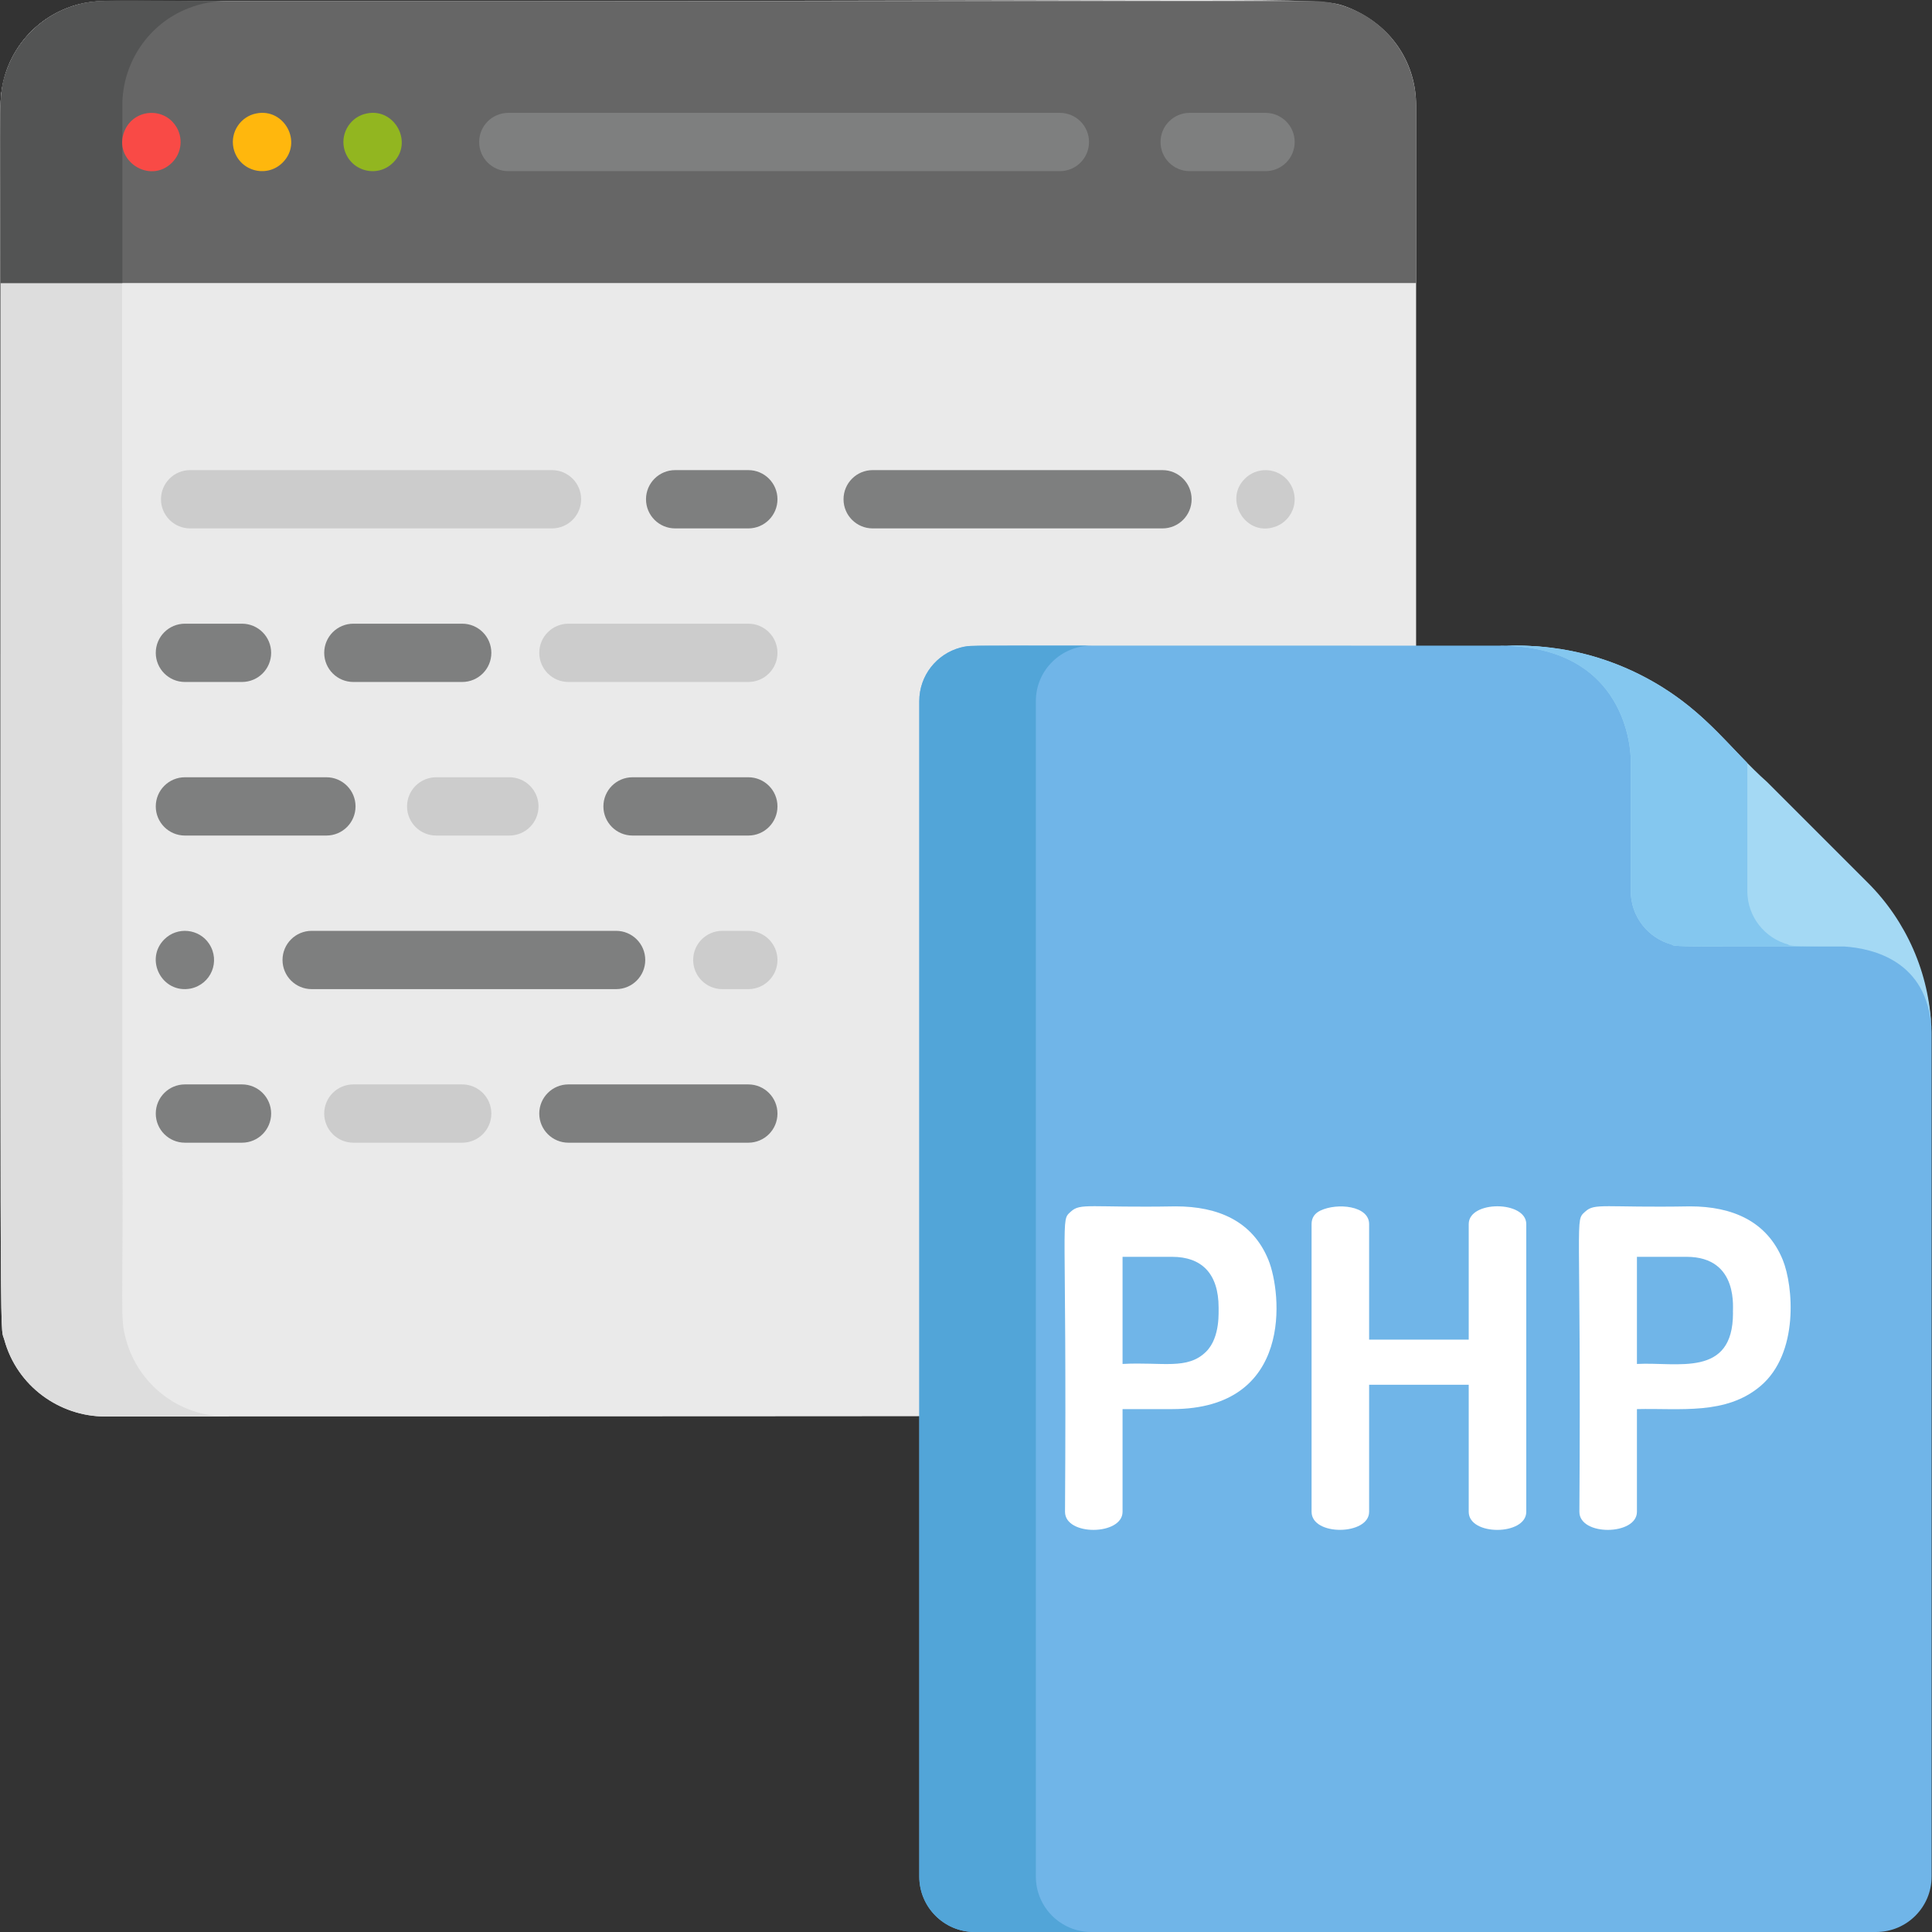 <?xml version="1.0" encoding="iso-8859-1"?>
<!-- Generator: Adobe Illustrator 19.0.0, SVG Export Plug-In . SVG Version: 6.00 Build 0)  -->
<svg version="1.1" id="Capa_1" xmlns="http://www.w3.org/2000/svg" xmlns:xlink="http://www.w3.org/1999/xlink" x="0px" y="0px"
	 viewBox="0 0 512.001 512.001" style="enable-background:new 0 0 512.001 512.001;" xml:space="preserve">
<rect x="0" y="0" width="512.001" height="512.001" fill="#333333" stroke="none"/>
<path style="fill:#EAEAEA;" d="M357.768,2.184L357.768,2.184c-8.164-3.222-4.02-1.927-220.003-1.927l0,0H69.7
	C27.232,0.286,23.638-0.47,16.679,2.596C6.781,6.95,0.156,16.769,0.156,27.913c0,344.132-0.28,322.487,0.977,327.098
	c3.371,12.374,14.629,20.372,26.679,20.372c339.385,0,324.132-0.335,324.028-0.319c13.342-2.036,23.443-13.582,23.443-27.337
	c0-22.401,0-86.491,0-108.96c0-18.622,0-189.797,0-210.854C375.283,17.405,369.464,7.122,357.768,2.184z"/>
<path style="fill:#DDDDDD;" d="M33.396,355.012c-1.708-6.272-0.661-6.63-0.977-54.565c0-291.065-0.46-274.271,0.871-279.444
	c1.902-7.392,6.849-13.796,13.772-17.493c0.841-0.45,1.818-0.904,2.799-1.293c0.024-0.01,0.048-0.021,0.073-0.03l0,0l0,0
	c3.369-1.328,6.798-1.927,10.142-1.927C30.793,1.041,26.413-1.263,17.671,2.184l0,0l0,0C7.471,6.14,0.156,16.212,0.156,27.913
	c0,344.132-0.28,322.487,0.977,327.098c3.409,12.515,14.931,20.372,26.679,20.372h32.263
	C47.315,375.384,36.593,366.751,33.396,355.012z"/>
<path style="fill:#666666;" d="M375.282,27.913c0-15.274-12.382-27.656-27.657-27.656H27.812c-15.274,0-27.657,12.382-27.657,27.656
	v47.098h375.127V27.913z"/>
<path style="fill:#535454;" d="M49.933,2.185L49.933,2.185L49.933,2.185c3.369-1.328,6.798-1.927,10.142-1.927
	C29.868,0.284,25.086-0.74,17.671,2.184l0,0l0,0l0,0C10.478,4.973,4.52,10.978,1.797,18.515c-2.256,6.19-1.59,5.35-1.64,56.497
	H32.42V27.913C32.419,16.449,39.501,6.23,49.933,2.185z"/>
<path style="fill:#F94A46;" d="M33.006,34.679c2.453-5.799,10.234-6.367,13.552-1.328c2.049,3.038,1.65,7.137-0.958,9.741
	C39.655,49.039,29.747,42.401,33.006,34.679z"/>
<path style="fill:#FFB70D;" d="M61.858,39.149c-0.853-4.196,1.951-8.305,6.066-9.082c7.341-1.507,12.425,7.572,6.971,13.027
	C70.625,47.364,63.175,45.323,61.858,39.149z"/>
<path style="fill:#92B620;" d="M91.155,39.149c-0.848-4.152,1.913-8.297,6.066-9.082c7.412-1.525,12.391,7.756,6.961,13.027
	C99.922,47.382,92.469,45.316,91.155,39.149z"/>
<g>
	<path style="fill:#7E7F7F;" d="M280.879,45.358H134.707c-4.265,0-7.723-3.458-7.723-7.723s3.458-7.723,7.723-7.723h146.172
		c4.265,0,7.723,3.458,7.723,7.723S285.145,45.358,280.879,45.358z"/>
	<path style="fill:#7E7F7F;" d="M335.38,45.358h-20.103c-4.265,0-7.723-3.458-7.723-7.723s3.458-7.723,7.723-7.723h20.103
		c4.265,0,7.723,3.458,7.723,7.723S339.645,45.358,335.38,45.358z"/>
</g>
<path style="fill:#70B5E8;" d="M452.303,193.3c-13.55-13.55-30.899-22.192-50.061-22.192c-154.664,0-144.682-0.213-147.724,0.514
	c-6.271,1.676-10.896,7.38-10.896,14.179v92.804v0.019c0,123.688,0,96.133,0,218.682c0,8.115,6.578,14.693,14.693,14.693
	c11.647,0,228.872,0,238.89,0c8.115,0,14.693-6.578,14.693-14.693c0-81.039,0-192.103,0-222.665
	c0-15.243-7.084-28.832-17.863-39.609L452.303,193.3z"/>
<path style="fill:#52A5D8;" d="M274.514,497.308c0-90.089,0-214.641,0-311.505c0-8.317,6.843-14.693,14.693-14.693
	c-36.657,0-31.107-0.173-34.689,0.514c-6.271,1.676-10.896,7.38-10.896,14.179v92.804v0.019c0,123.688,0,96.132,0,218.682
	c0,8.115,6.578,14.693,14.693,14.693c2.454,0,14.04,0,30.892,0C281.092,512,274.514,505.422,274.514,497.308z"/>
<g>
	<path style="fill:#A4D9F4;" d="M488.79,250.837c-36.847,0-45.87,0.193-45.725-0.514l0,0c-6.271-1.676-10.896-7.38-10.896-14.179
		v-34.844c-0.01-1.883-0.719-30.191-34.724-30.191c1.767,0.396,19.999-2.262,40.695,9.572c14.231,8.149,20.465,17.948,30.205,26.602
		l0,0l26.719,26.719c10.073,10.073,16.252,23.839,16.773,38.626C510.835,254.727,496.455,251.355,488.79,250.837z"/>
	<path style="fill:#A4D9F4;" d="M511.839,272.629c0.036,0.654,0.06,1.32,0.06,2.013C511.899,273.969,511.862,273.3,511.839,272.629z
		"/>
</g>
<g>
	<path style="fill:#84C7EF;" d="M398.914,171.147c-0.49-0.012-0.964-0.038-1.468-0.038
		C397.672,171.159,398.174,171.16,398.914,171.147z"/>
	<path style="fill:#84C7EF;" d="M473.957,250.323L473.957,250.323c-6.271-1.676-10.896-7.38-10.896-14.179v-33.933
		c-7.133-7.271-13.412-14.94-24.921-21.53c-18.041-10.316-34.204-9.62-39.227-9.534c32.535,0.816,33.247,28.297,33.257,30.152
		v34.844c0,6.799,4.625,12.504,10.896,14.179l0,0c-0.136,0.662,7.768,0.535,39.018,0.516
		C475.924,250.793,473.888,250.661,473.957,250.323z"/>
</g>
<g>
	<path style="fill:#FFFFFF;" d="M283.765,321.107c2.588-2.391,5.001-1.008,27.803-1.407c11.218,0,20.38,3.893,24.576,14.195
		c3.529,8.68,6.768,39.533-25.515,39.533h-13.139v27.217c0,6.289-15.25,6.49-15.25,0
		C282.757,320.617,280.905,323.744,283.765,321.107z M297.49,333.073v28.39c10.558-0.578,17.212,1.674,22.172-3.286
		c3.853-3.855,3.211-10.978,3.285-11.613c0-9.201-4.625-13.491-12.317-13.491H297.49z"/>
	<path style="fill:#FFFFFF;" d="M389.227,366.976h-26.395v33.67c0,6.263-15.25,6.489-15.25,0v-76.253
		c0-1.643,0.781-2.834,2.346-3.578c4.451-2.115,12.904-1.308,12.904,3.578v30.619h26.395v-30.619c0-6.323,15.251-6.243,15.251,0
		v76.253c0,6.323-15.251,6.462-15.251,0L389.227,366.976L389.227,366.976z"/>
	<path style="fill:#FFFFFF;" d="M420.079,321.107c2.588-2.39,5.001-1.008,27.803-1.407c11.237,0,20.405,3.956,24.576,14.195
		c2.782,6.843,4.376,24.739-5.924,33.433c-9.162,7.727-21.2,5.827-32.73,6.1v27.217c0,6.288-15.25,6.491-15.25,0
		C419.071,320.617,417.219,323.744,420.079,321.107z M433.805,333.073v28.39c10.652-0.583,25.457,3.757,25.457-13.491
		c-0.194-0.623,1.876-14.899-12.317-14.899H433.805z"/>
</g>
<path style="fill:#CCCCCC;" d="M198.315,180.731h-47.679c-4.265,0-7.723-3.458-7.723-7.723s3.458-7.723,7.723-7.723h47.679
	c4.265,0,7.723,3.458,7.723,7.723S202.581,180.731,198.315,180.731z"/>
<path style="fill:#7E7F7F;" d="M198.315,140.032h-19.393c-4.265,0-7.723-3.458-7.723-7.723c0-4.265,3.458-7.723,7.723-7.723h19.393
	c4.265,0,7.723,3.458,7.723,7.723C206.038,136.574,202.581,140.032,198.315,140.032z"/>
<path style="fill:#CCCCCC;" d="M146.283,140.032H50.386c-4.265,0-7.723-3.458-7.723-7.723c0-4.265,3.458-7.723,7.723-7.723h95.897
	c4.265,0,7.723,3.458,7.723,7.723C154.006,136.574,150.548,140.032,146.283,140.032z"/>
<g>
	<path style="fill:#7E7F7F;" d="M122.487,180.731H93.643c-4.265,0-7.723-3.458-7.723-7.723s3.458-7.723,7.723-7.723h28.845
		c4.265,0,7.723,3.458,7.723,7.723C130.21,177.274,126.753,180.731,122.487,180.731z"/>
	<path style="fill:#7E7F7F;" d="M64.133,180.731H49.004c-4.265,0-7.723-3.458-7.723-7.723s3.458-7.723,7.723-7.723h15.129
		c4.265,0,7.723,3.458,7.723,7.723C71.856,177.274,68.399,180.731,64.133,180.731z"/>
	<path style="fill:#7E7F7F;" d="M308.069,140.032h-76.802c-4.265,0-7.723-3.458-7.723-7.723c0-4.265,3.458-7.723,7.723-7.723h76.802
		c4.265,0,7.723,3.458,7.723,7.723C315.792,136.574,312.334,140.032,308.069,140.032z"/>
	<path style="fill:#7E7F7F;" d="M163.276,262.129H82.594c-4.265,0-7.723-3.458-7.723-7.723s3.458-7.723,7.723-7.723h80.682
		c4.265,0,7.723,3.458,7.723,7.723C170.999,258.672,167.541,262.129,163.276,262.129z"/>
</g>
<path style="fill:#CCCCCC;" d="M134.989,221.429h-19.392c-4.265,0-7.723-3.458-7.723-7.723c0-4.265,3.458-7.723,7.723-7.723h19.392
	c4.265,0,7.723,3.458,7.723,7.723C142.712,217.973,139.255,221.429,134.989,221.429z"/>
<g>
	<path style="fill:#7E7F7F;" d="M86.5,221.429H49.004c-4.265,0-7.723-3.458-7.723-7.723c0-4.265,3.458-7.723,7.723-7.723h37.494
		c4.265,0,7.723,3.458,7.723,7.723C94.223,217.973,90.765,221.429,86.5,221.429z"/>
	<path style="fill:#7E7F7F;" d="M198.315,221.429H167.63c-4.265,0-7.723-3.458-7.723-7.723c0-4.265,3.458-7.723,7.723-7.723h30.685
		c4.265,0,7.723,3.458,7.723,7.723C206.038,217.973,202.581,221.429,198.315,221.429z"/>
</g>
<path style="fill:#CCCCCC;" d="M198.315,262.129h-6.891c-4.265,0-7.723-3.458-7.723-7.723s3.458-7.723,7.723-7.723h6.891
	c4.265,0,7.723,3.458,7.723,7.723C206.038,258.672,202.581,262.129,198.315,262.129z"/>
<path style="fill:#7E7F7F;" d="M43.54,248.945c3.464-3.469,9.241-2.839,11.883,1.174c3.028,4.6,0.547,10.719-4.912,11.863
	C42.901,263.408,38.24,254.244,43.54,248.945z"/>
<path style="fill:#CCCCCC;" d="M329.918,126.85c2.057-2.057,5.311-2.917,8.413-1.678c0.948,0.401,1.753,0.92,2.513,1.678
	c2.164,2.164,2.882,5.536,1.668,8.413c-0.803,1.902-2.229,3.355-4.18,4.181C330.202,142.69,324.151,132.45,329.918,126.85z"/>
<path style="fill:#7E7F7F;" d="M198.315,302.827h-47.679c-4.265,0-7.723-3.458-7.723-7.723c0-4.265,3.458-7.723,7.723-7.723h47.679
	c4.265,0,7.723,3.458,7.723,7.723C206.038,299.37,202.581,302.827,198.315,302.827z"/>
<path style="fill:#CCCCCC;" d="M122.487,302.827H93.643c-4.265,0-7.723-3.458-7.723-7.723c0-4.265,3.458-7.723,7.723-7.723h28.845
	c4.265,0,7.723,3.458,7.723,7.723C130.21,299.37,126.753,302.827,122.487,302.827z"/>
<path style="fill:#7E7F7F;" d="M64.133,302.827H49.004c-4.265,0-7.723-3.458-7.723-7.723c0-4.265,3.458-7.723,7.723-7.723h15.129
	c4.265,0,7.723,3.458,7.723,7.723C71.856,299.37,68.399,302.827,64.133,302.827z"/>
<g>
</g>
<g>
</g>
<g>
</g>
<g>
</g>
<g>
</g>
<g>
</g>
<g>
</g>
<g>
</g>
<g>
</g>
<g>
</g>
<g>
</g>
<g>
</g>
<g>
</g>
<g>
</g>
<g>
</g>
</svg>

